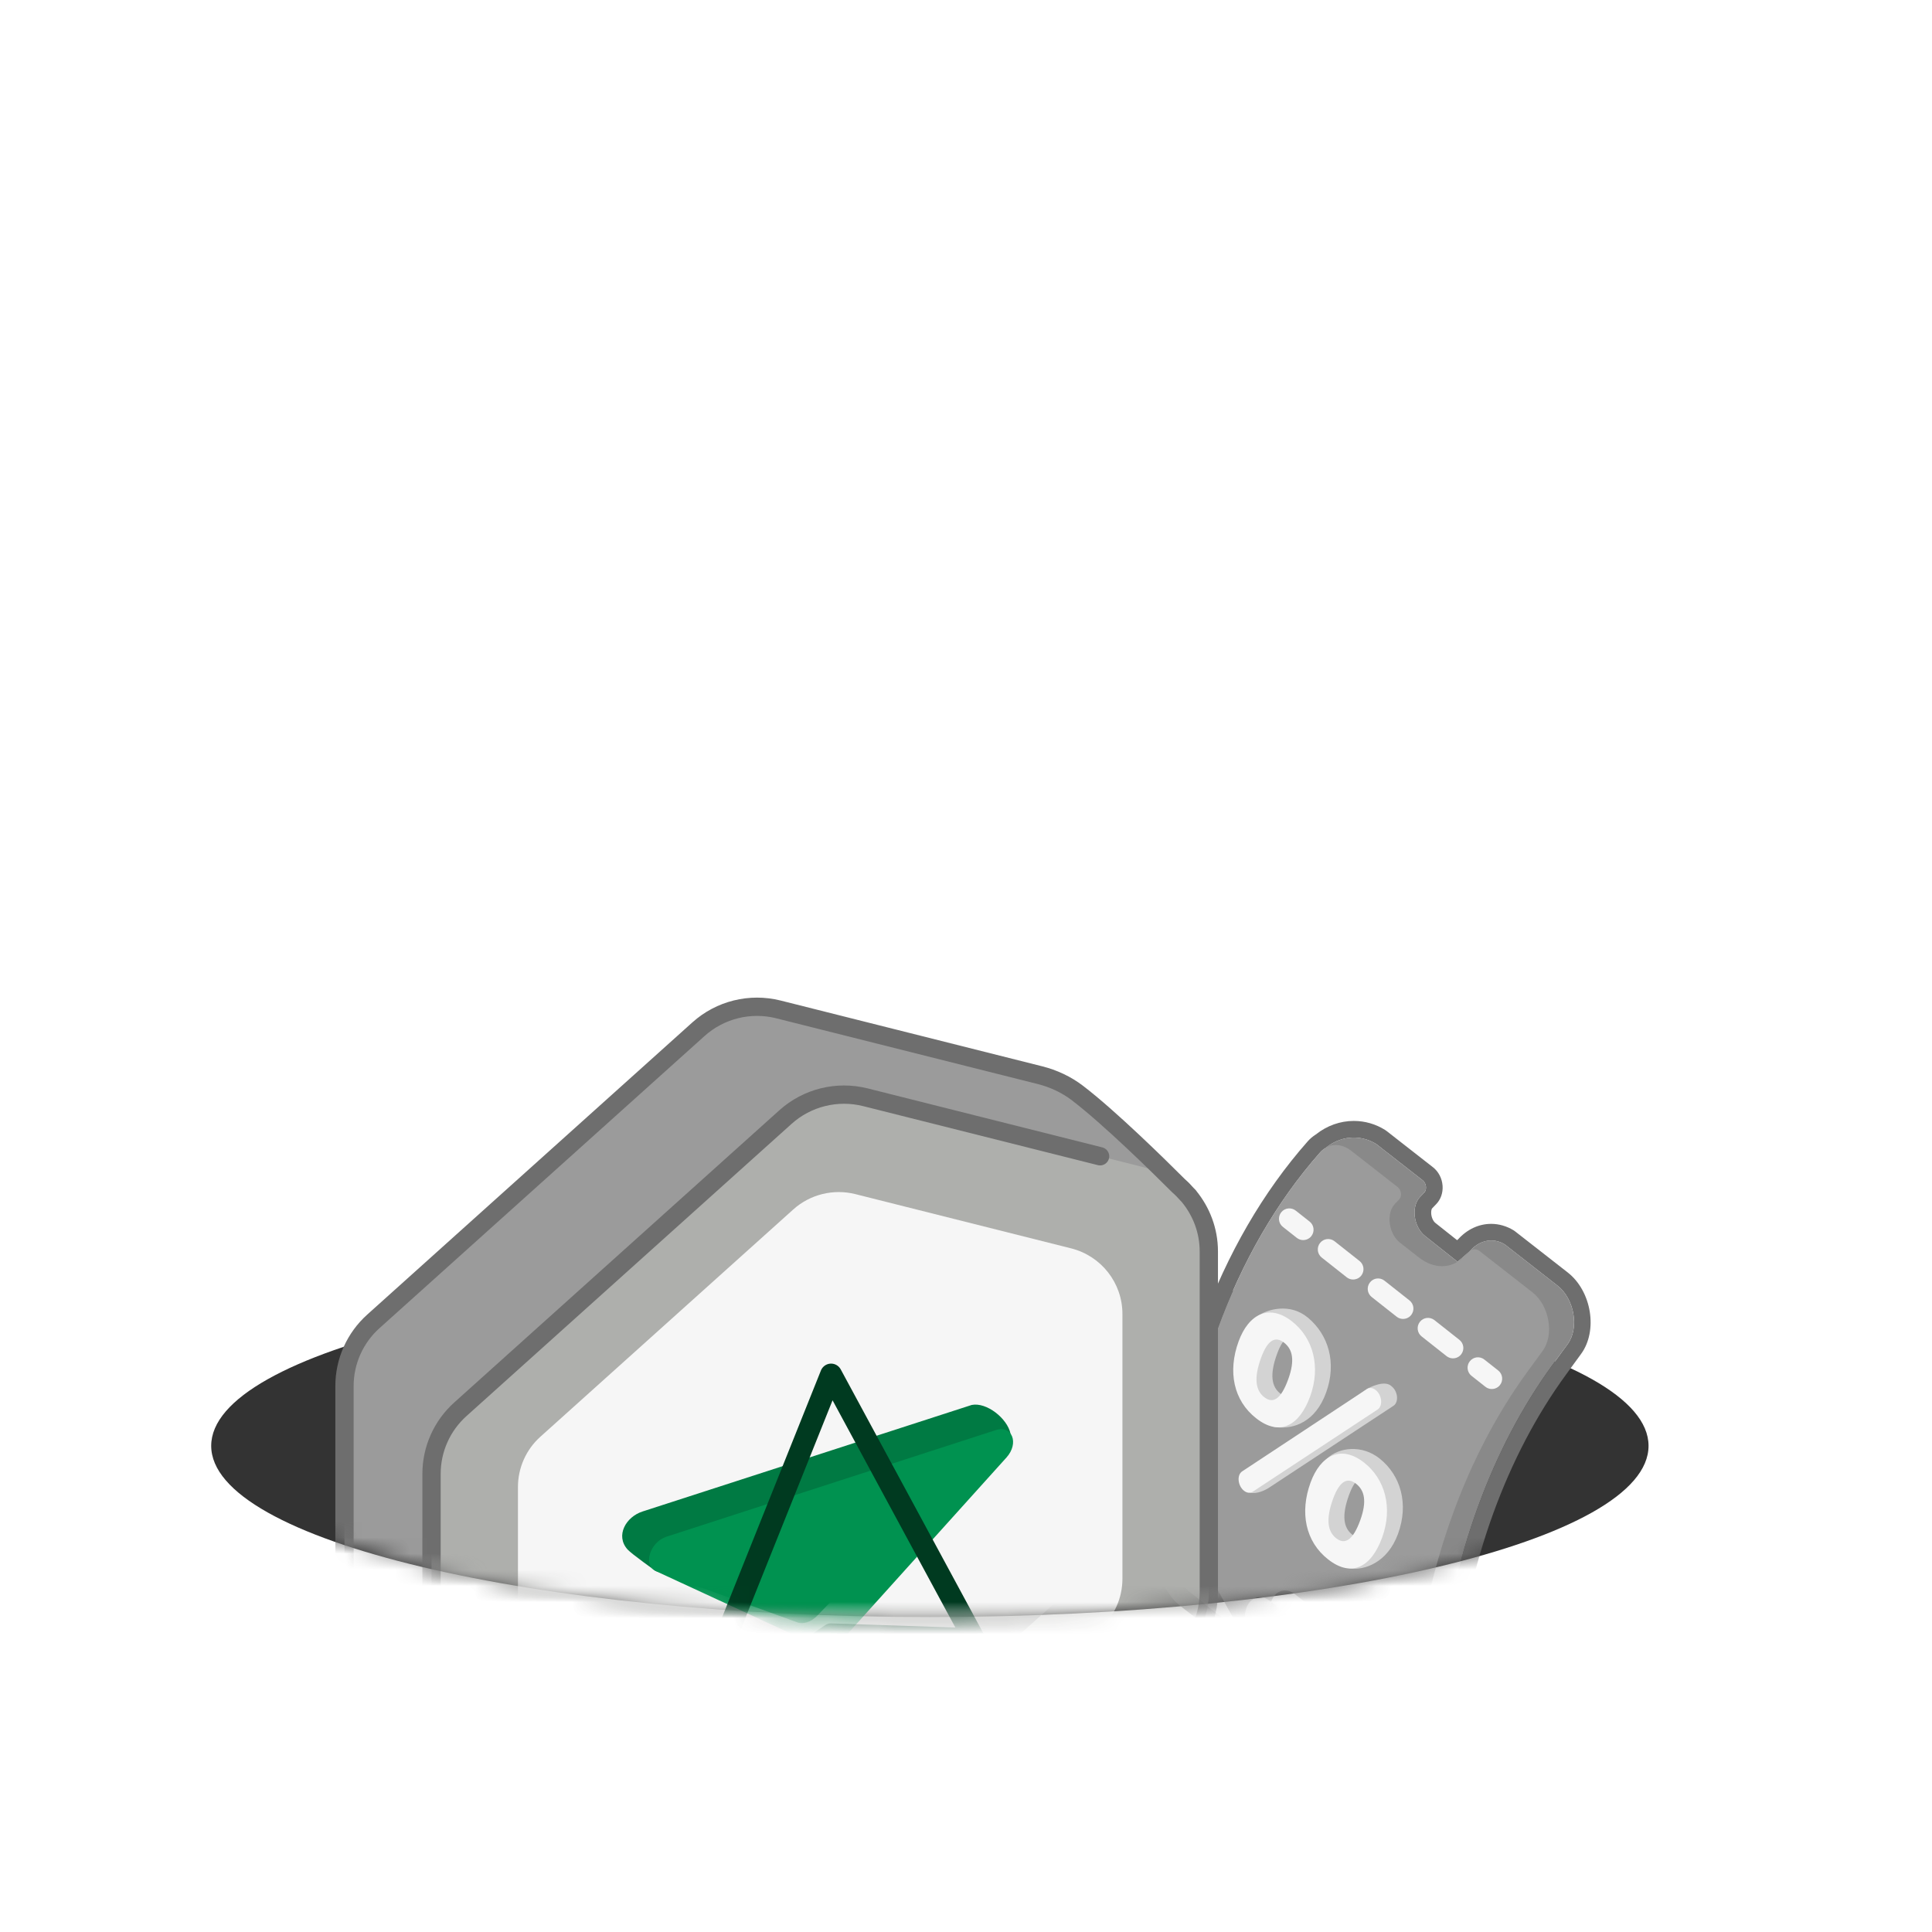 <?xml version="1.0" encoding="UTF-8"?>
<svg width="120px" height="120px" viewBox="0 0 120 120" version="1.1" xmlns="http://www.w3.org/2000/svg" xmlns:xlink="http://www.w3.org/1999/xlink">
    <title>C58EC6F5-D297-47CE-98A9-2263454C6DEA</title>
    <defs>
        <path d="M0,0 L0.573,41.108 L11.118,40.803 C11.118,46.675 31.103,51.433 55.756,51.433 L55.756,51.433 C80.409,51.433 100.394,46.675 100.394,40.803 L100.394,40.803 L107.254,40.803 L115.277,23.074 L100.394,0" id="path-1"></path>
        <path d="M0,0 L0.573,41.108 L11.118,40.803 C11.118,46.675 31.103,51.433 55.756,51.433 L55.756,51.433 C80.409,51.433 100.394,46.675 100.394,40.803 L100.394,40.803 L107.254,40.803 L115.277,23.074 L100.394,0" id="path-3"></path>
        <path d="M0,0 L0.573,41.108 L11.118,40.803 C11.118,46.675 31.103,51.433 55.756,51.433 L55.756,51.433 C80.409,51.433 100.394,46.675 100.394,40.803 L100.394,40.803 L107.254,40.803 L115.277,23.074 L100.394,0" id="path-5"></path>
        <path d="M0,0 L0.573,41.108 L11.118,40.803 C11.118,46.675 31.103,51.433 55.756,51.433 L55.756,51.433 C80.409,51.433 100.394,46.675 100.394,40.803 L100.394,40.803 L107.254,40.803 L115.277,23.074 L100.394,0" id="path-7"></path>
        <path d="M0,0 L0.573,41.108 L11.118,40.803 C11.118,46.675 31.103,51.433 55.756,51.433 L55.756,51.433 C80.409,51.433 100.394,46.675 100.394,40.803 L100.394,40.803 L107.254,40.803 L115.277,23.074 L100.394,0" id="path-9"></path>
        <path d="M0,0 L0.573,41.108 L11.118,40.803 C11.118,46.675 31.103,51.433 55.756,51.433 L55.756,51.433 C80.409,51.433 100.394,46.675 100.394,40.803 L100.394,40.803 L107.254,40.803 L115.277,23.074 L100.394,0" id="path-11"></path>
        <path d="M0,0 L0.573,41.108 L11.118,40.803 C11.118,46.675 31.103,51.433 55.756,51.433 L55.756,51.433 C80.409,51.433 100.394,46.675 100.394,40.803 L100.394,40.803 L107.254,40.803 L115.277,23.074 L100.394,0" id="path-13"></path>
        <path d="M0,0 L0.573,41.108 L11.118,40.803 C11.118,46.675 31.103,51.433 55.756,51.433 L55.756,51.433 C80.409,51.433 100.394,46.675 100.394,40.803 L100.394,40.803 L107.254,40.803 L115.277,23.074 L100.394,0" id="path-15"></path>
        <path d="M0,0 L0.573,41.108 L11.118,40.803 C11.118,46.675 31.103,51.433 55.756,51.433 L55.756,51.433 C80.409,51.433 100.394,46.675 100.394,40.803 L100.394,40.803 L107.254,40.803 L115.277,23.074 L100.394,0" id="path-17"></path>
        <path d="M0,0 L0.573,41.108 L11.118,40.803 C11.118,46.675 31.103,51.433 55.756,51.433 L55.756,51.433 C80.409,51.433 100.394,46.675 100.394,40.803 L100.394,40.803 L107.254,40.803 L115.277,23.074 L100.394,0" id="path-19"></path>
        <path d="M0,0 L0.573,41.108 L11.118,40.803 C11.118,46.675 31.103,51.433 55.756,51.433 L55.756,51.433 C80.409,51.433 100.394,46.675 100.394,40.803 L100.394,40.803 L107.254,40.803 L115.277,23.074 L100.394,0" id="path-21"></path>
        <path d="M0,0 L0.573,41.108 L11.118,40.803 C11.118,46.675 31.103,51.433 55.756,51.433 L55.756,51.433 C80.409,51.433 100.394,46.675 100.394,40.803 L100.394,40.803 L107.254,40.803 L115.277,23.074 L100.394,0" id="path-23"></path>
        <path d="M0,0 L0.573,41.108 L11.118,40.803 C11.118,46.675 31.103,51.433 55.756,51.433 L55.756,51.433 C80.409,51.433 100.394,46.675 100.394,40.803 L100.394,40.803 L107.254,40.803 L115.277,23.074 L100.394,0" id="path-25"></path>
        <path d="M0,0 L0.573,41.108 L11.118,40.803 C11.118,46.675 31.103,51.433 55.756,51.433 L55.756,51.433 C80.409,51.433 100.394,46.675 100.394,40.803 L100.394,40.803 L107.254,40.803 L115.277,23.074 L100.394,0 L0,0 Z" id="path-27"></path>
        <path d="M0,0 L0.573,41.108 L11.118,40.803 C11.118,46.675 31.103,51.433 55.756,51.433 L55.756,51.433 C80.409,51.433 100.394,46.675 100.394,40.803 L100.394,40.803 L107.254,40.803 L115.277,23.074 L100.394,0 L0,0 Z" id="path-29"></path>
        <path d="M0,0 L0.573,41.108 L11.118,40.803 C11.118,46.675 31.103,51.433 55.756,51.433 L55.756,51.433 C80.409,51.433 100.394,46.675 100.394,40.803 L100.394,40.803 L107.254,40.803 L115.277,23.074 L100.394,0" id="path-31"></path>
    </defs>
    <g id="zeplin" stroke="none" stroke-width="1" fill="none" fill-rule="evenodd">
        <g id="1.0.2-E&amp;R-home-page-(Landing)---Overview---No-mission-Empty-state" transform="translate(-125, -406)">
            <g id="_new-icon/nav/home-copy-28" transform="translate(125, 406)">
                <g id="Group-52" transform="translate(2, 49)">
                    <path d="M100.394,40.804 C100.394,46.675 80.409,51.434 55.756,51.434 C31.102,51.434 11.118,46.675 11.118,40.804 C11.118,34.934 31.102,30.175 55.756,30.175 C80.409,30.175 100.394,34.934 100.394,40.804" id="Fill-1" fill="#333333"></path>
                    <g id="Group-51" transform="translate(0, -0)">
                        <g id="Group-5">
                            <mask id="mask-2" fill="white">
                                <use xlink:href="#path-1"></use>
                            </mask>
                            <g id="Clip-4"></g>
                            <path d="M82.086,20.623 L82.086,20.623 C81.238,20.623 80.423,20.914 79.726,21.465 C79.532,21.59 79.366,21.73 79.222,21.894 C73.668,28.182 70.353,37.269 69.891,47.48 C69.833,48.744 70.391,50.027 71.314,50.748 L74.193,52.996 C74.382,53.144 74.6,53.237 74.83,53.27 C74.89,53.281 74.952,53.287 75.015,53.287 L75.023,53.287 C75.429,53.284 76.859,53.094 77.553,52.289 C78.14,52.834 78.53,53.772 78.54,54.689 L78.548,55.414 C78.554,56.035 78.834,56.621 79.297,56.982 L82.565,59.535 C82.87,59.773 83.209,59.94 83.573,60.032 C83.645,60.059 83.719,60.077 83.795,60.086 C83.814,60.088 83.838,60.091 83.861,60.092 C83.924,60.1 84.005,60.103 84.086,60.103 C84.164,60.105 84.224,60.106 84.285,60.106 C86.045,60.106 87.988,59.002 88.191,57.152 L88.394,55.32 C89.203,47.975 91.584,41.419 95.279,36.363 L96.204,35.095 C97.259,33.652 96.856,31.193 95.374,30.035 L92.104,27.481 C92.071,27.455 92.037,27.432 92.002,27.41 C91.573,27.152 91.095,27.016 90.62,27.016 C89.851,27.016 89.123,27.357 88.56,27.98 L88.503,28.029 L87.159,26.963 C87.02,26.853 86.917,26.63 86.896,26.4 C86.878,26.209 86.923,26.086 86.947,26.06 L87.21,25.786 C87.488,25.498 87.632,25.084 87.601,24.651 C87.568,24.188 87.349,23.768 87,23.496 L84.123,21.248 C84.097,21.228 84.069,21.209 84.041,21.19 C83.457,20.819 82.781,20.623 82.086,20.623 M82.086,21.656 C82.595,21.656 83.082,21.805 83.487,22.062 L86.367,24.311 C86.592,24.486 86.644,24.887 86.465,25.07 L86.203,25.344 C85.632,25.937 85.797,27.209 86.517,27.771 L88.531,29.369 C88.534,29.367 88.538,29.367 88.541,29.364 L89.288,28.716 C89.66,28.283 90.132,28.049 90.62,28.049 C90.903,28.049 91.191,28.128 91.468,28.295 L94.738,30.85 C95.789,31.67 96.104,33.482 95.37,34.486 L94.445,35.754 C90.646,40.951 88.195,47.689 87.368,55.207 L87.166,57.04 C87.02,58.359 85.504,59.074 84.285,59.074 C84.239,59.074 84.194,59.072 84.15,59.07 L84.133,59.07 L84.086,59.07 C84.044,59.07 84.002,59.07 83.959,59.063 C83.947,59.062 83.933,59.062 83.921,59.061 L83.912,59.051 C83.676,59.004 83.435,58.904 83.2,58.721 L79.931,56.168 C79.72,56.003 79.583,55.705 79.58,55.404 L79.573,54.679 C79.559,53.367 78.962,52.068 78.045,51.353 L76.961,50.505 C76.913,50.65 76.878,50.807 76.876,50.986 L76.868,51.458 C76.678,51.939 75.567,52.25 75.015,52.255 L75.013,52.252 C74.953,52.25 74.89,52.23 74.829,52.184 L71.949,49.934 C71.288,49.418 70.879,48.459 70.922,47.527 C71.374,37.55 74.597,28.689 79.998,22.576 C80.099,22.461 80.214,22.373 80.335,22.302 L80.337,22.298 C80.891,21.85 81.503,21.656 82.086,21.656" id="Fill-3" fill="#6E6E6E" mask="url(#mask-2)"></path>
                        </g>
                        <g id="Group-8">
                            <mask id="mask-4" fill="white">
                                <use xlink:href="#path-3"></use>
                            </mask>
                            <g id="Clip-7"></g>
                            <path d="M89.288,28.715 L88.533,29.371 L86.517,27.771 C85.797,27.208 85.632,25.937 86.202,25.343 L86.465,25.07 C86.643,24.886 86.592,24.486 86.366,24.311 L83.487,22.062 C82.617,21.508 81.375,21.458 80.336,22.297 C80.336,22.297 72.926,37.127 72.475,47.106 C72.433,48.038 72.842,48.997 73.501,49.513 L75.015,52.254 C75.567,52.25 76.678,51.938 76.868,51.457 L76.875,50.986 C76.892,49.961 77.705,49.453 78.425,50.015 L79.598,50.93 C80.515,51.647 81.111,52.946 81.125,54.257 L81.133,54.984 C81.136,55.282 81.273,55.582 81.483,55.745 L83.92,59.061 C85.178,59.223 87.005,58.491 87.165,57.039 L87.368,55.207 C88.195,47.689 90.646,40.951 94.445,35.752 L95.37,34.486 C96.103,33.482 95.788,31.669 94.738,30.849 L91.468,28.294 C90.714,27.84 89.876,28.032 89.288,28.715" id="Fill-6" fill="#898989" mask="url(#mask-4)"></path>
                        </g>
                        <g id="Group-11">
                            <mask id="mask-6" fill="white">
                                <use xlink:href="#path-5"></use>
                            </mask>
                            <g id="Clip-10"></g>
                            <path d="M89.288,28.715 L88.873,29.11 C88.123,29.824 87.053,29.824 86.137,29.108 L84.964,28.192 C84.243,27.63 84.078,26.358 84.649,25.765 L84.912,25.491 C85.091,25.305 85.039,24.907 84.814,24.732 L81.934,22.483 C81.274,21.967 80.502,22.004 79.997,22.575 C74.597,28.689 71.373,37.549 70.922,47.527 C70.879,48.458 71.288,49.417 71.949,49.934 L74.828,52.183 C75.054,52.359 75.309,52.199 75.314,51.878 L75.322,51.405 C75.339,50.381 76.152,49.873 76.872,50.436 L78.045,51.353 C78.962,52.068 79.558,53.366 79.573,54.678 L79.58,55.403 C79.583,55.704 79.719,56.002 79.931,56.167 L83.2,58.721 C84.249,59.539 85.453,58.912 85.613,57.46 L85.814,55.628 C86.642,48.11 89.093,41.373 92.891,36.173 L93.817,34.906 C94.55,33.902 94.235,32.09 93.185,31.27 L89.915,28.716 C89.705,28.552 89.46,28.552 89.288,28.715" id="Fill-9" fill="#9B9B9B" mask="url(#mask-6)"></path>
                        </g>
                        <g id="Group-14">
                            <mask id="mask-8" fill="white">
                                <use xlink:href="#path-7"></use>
                            </mask>
                            <g id="Clip-13"></g>
                            <path d="M80.365,37.502 C79.707,39.31 78.382,39.781 77.257,39.647 C75.465,39.435 74.588,33.709 76.257,32.656 C76.731,32.356 78.1,31.898 79.231,32.837 C80.516,33.904 81.04,35.646 80.365,37.502 M77.317,35.102 C76.847,36.39 76.987,37.138 77.513,37.548 C78.055,37.972 78.546,37.689 78.999,36.44 C79.439,35.235 79.263,34.565 78.745,34.162 C78.245,33.772 77.748,33.916 77.317,35.102 M76.139,42.159 L82.904,37.274 C83.061,37.171 84.017,36.691 84.431,37.102 C84.829,37.41 84.894,38.092 84.552,38.316 L76.791,43.424 C76.638,43.524 76.085,43.823 75.641,43.712 C75.641,43.712 75.799,42.383 76.139,42.159 M84.835,46.266 C84.168,48.097 82.709,48.531 81.891,48.424 C80.1,48.185 79.002,42.962 80.421,41.597 C81.148,40.895 82.593,40.708 83.701,41.601 C85.007,42.648 85.51,44.409 84.835,46.266 M81.787,43.865 C81.319,45.154 81.457,45.9 81.984,46.313 C82.517,46.73 83.022,46.441 83.472,45.205 C83.91,43.996 83.734,43.329 83.216,42.925 C82.715,42.534 82.216,42.686 81.787,43.865" id="Fill-12" fill="#D3D3D3" mask="url(#mask-8)"></path>
                        </g>
                        <g id="Group-17">
                            <mask id="mask-10" fill="white">
                                <use xlink:href="#path-9"></use>
                            </mask>
                            <g id="Clip-16"></g>
                            <path d="M79.376,37.733 C78.718,39.542 77.493,40.242 76.027,39.096 C74.605,37.986 74.255,36.176 74.929,34.324 C75.547,32.62 76.827,31.962 78.242,33.069 C79.561,34.099 80.051,35.879 79.376,37.733 M76.329,35.334 C75.859,36.621 75.998,37.37 76.525,37.781 C77.066,38.203 77.558,37.922 78.012,36.673 C78.451,35.468 78.274,34.797 77.756,34.394 C77.256,34.004 76.759,34.148 76.329,35.334 M75.151,42.391 L82.905,37.273 C83.061,37.172 83.266,37.194 83.444,37.336 C83.841,37.644 83.906,38.324 83.563,38.55 L75.804,43.657 C75.65,43.758 75.447,43.734 75.27,43.596 C74.877,43.289 74.811,42.615 75.151,42.391 M83.847,46.499 C83.18,48.33 81.964,49.005 80.497,47.861 C79.075,46.749 78.726,44.938 79.399,43.087 C80.017,41.389 81.296,40.727 82.713,41.834 C84.032,42.862 84.522,44.642 83.847,46.499 M80.798,44.097 C80.33,45.386 80.469,46.133 80.995,46.545 C81.529,46.962 82.033,46.675 82.483,45.438 C82.922,44.23 82.745,43.562 82.228,43.158 C81.726,42.767 81.227,42.919 80.798,44.097" id="Fill-15" fill="#F6F6F6" mask="url(#mask-10)"></path>
                        </g>
                        <g id="Group-20">
                            <mask id="mask-12" fill="white">
                                <use xlink:href="#path-11"></use>
                            </mask>
                            <g id="Clip-19"></g>
                            <path d="M91.032,37.156 C91.081,37.121 91.126,37.079 91.165,37.029 C91.385,36.75 91.337,36.344 91.058,36.124 L90.197,35.445 C89.919,35.224 89.512,35.266 89.292,35.552 C89.072,35.831 89.119,36.236 89.399,36.456 L90.26,37.135 C90.49,37.317 90.805,37.317 91.032,37.156" id="Fill-18" fill="#F6F6F6" mask="url(#mask-12)"></path>
                        </g>
                        <g id="Group-23">
                            <mask id="mask-14" fill="white">
                                <use xlink:href="#path-13"></use>
                            </mask>
                            <g id="Clip-22"></g>
                            <path d="M81.646,30.334 L80.095,29.109 C79.816,28.889 79.768,28.483 79.989,28.204 C80.211,27.921 80.615,27.878 80.894,28.098 L82.444,29.323 C82.723,29.543 82.771,29.948 82.551,30.228 C82.512,30.277 82.467,30.319 82.418,30.355 C82.19,30.516 81.875,30.516 81.646,30.334 M84.747,32.782 L83.197,31.559 C82.918,31.338 82.87,30.933 83.09,30.653 C83.312,30.368 83.717,30.326 83.995,30.547 L85.545,31.771 C85.824,31.991 85.873,32.397 85.652,32.676 C85.613,32.726 85.568,32.768 85.519,32.803 C85.292,32.964 84.977,32.964 84.747,32.782 M87.848,35.231 L86.298,34.007 C86.019,33.787 85.971,33.382 86.191,33.103 C86.414,32.819 86.816,32.774 87.096,32.996 L88.646,34.22 C88.925,34.44 88.974,34.846 88.753,35.125 C88.714,35.175 88.669,35.217 88.62,35.252 C88.393,35.413 88.078,35.413 87.848,35.231" id="Fill-21" fill="#F6F6F6" mask="url(#mask-14)"></path>
                        </g>
                        <g id="Group-26">
                            <mask id="mask-16" fill="white">
                                <use xlink:href="#path-15"></use>
                            </mask>
                            <g id="Clip-25"></g>
                            <path d="M79.317,27.905 C79.366,27.871 79.411,27.829 79.45,27.779 C79.67,27.5 79.622,27.094 79.343,26.874 L78.482,26.195 C78.203,25.974 77.798,26.018 77.577,26.301 C77.357,26.581 77.404,26.986 77.684,27.206 L78.545,27.885 C78.775,28.067 79.09,28.066 79.317,27.905" id="Fill-24" fill="#F6F6F6" mask="url(#mask-16)"></path>
                        </g>
                        <g id="Group-29">
                            <mask id="mask-18" fill="white">
                                <use xlink:href="#path-17"></use>
                            </mask>
                            <g id="Clip-28"></g>
                            <path d="M71.85,25.302 C71.85,25.302 67.53,20.89 64.934,18.9 C64.238,18.366 63.435,17.992 62.583,17.779 L46.348,13.697 C44.592,13.255 42.73,13.715 41.386,14.923 L21.189,33.074 C20.049,34.099 19.397,35.557 19.397,37.086 L19.397,57.49 C19.397,58.066 19.543,58.629 19.823,59.133 C21.738,62.594 27.638,68.743 26.08,67.178 L40.727,67.811 C42.483,68.252 44.345,67.791 45.689,66.583 L65.886,48.432 C67.026,47.407 67.676,45.949 67.676,44.421 L71.85,25.302" id="Fill-27" fill="#9B9B9B" mask="url(#mask-18)"></path>
                        </g>
                        <g id="Group-32">
                            <mask id="mask-20" fill="white">
                                <use xlink:href="#path-19"></use>
                            </mask>
                            <g id="Clip-31"></g>
                            <path d="M73.083,28.726 C73.083,26.251 71.394,24.092 68.985,23.486 L51.753,19.154 C49.998,18.712 48.136,19.172 46.791,20.381 L26.595,38.532 C25.455,39.556 24.804,41.015 24.804,42.544 L24.804,63.696 C24.804,66.17 26.492,68.33 28.901,68.935 L46.133,73.268 C47.889,73.709 49.75,73.249 51.095,72.04 L71.291,53.89 C72.431,52.866 73.083,51.407 73.083,49.877 L73.083,28.726" id="Fill-30" fill="#AEAFAC" mask="url(#mask-20)"></path>
                        </g>
                        <g id="Group-35">
                            <mask id="mask-22" fill="white">
                                <use xlink:href="#path-21"></use>
                            </mask>
                            <g id="Clip-34"></g>
                            <path d="M67.716,32.613 C67.716,30.687 66.403,29.009 64.529,28.538 L51.129,25.169 C49.763,24.826 48.316,25.183 47.27,26.123 L31.563,40.239 C30.676,41.035 30.171,42.17 30.171,43.359 L30.171,59.808 C30.171,61.732 31.484,63.412 33.358,63.883 L46.758,67.252 C48.123,67.595 49.571,67.238 50.616,66.298 L66.324,52.182 C67.21,51.385 67.716,50.252 67.716,49.062 L67.716,32.613" id="Fill-33" fill="#F6F6F6" mask="url(#mask-22)"></path>
                        </g>
                        <g id="Group-38">
                            <mask id="mask-24" fill="white">
                                <use xlink:href="#path-23"></use>
                            </mask>
                            <g id="Clip-37"></g>
                            <path d="M48.799,51.312 C48.408,51.747 47.855,51.926 47.463,51.745 L38.727,48.58 C38.727,48.58 37.233,47.522 36.98,47.242 C36.204,46.375 36.884,45.213 37.907,44.882 L58.356,38.264 C59.277,38.079 60.568,39.098 60.766,40.05 C60.83,40.359 59.569,40.154 59.268,40.488 L48.799,51.312" id="Fill-36" fill="#007A43" mask="url(#mask-24)"></path>
                        </g>
                        <g id="Group-41">
                            <mask id="mask-26" fill="white">
                                <use xlink:href="#path-25"></use>
                            </mask>
                            <g id="Clip-40"></g>
                            <path d="M50.288,52.876 C49.897,53.311 49.343,53.49 48.952,53.309 L38.727,48.579 C37.924,48.208 38.372,46.777 39.395,46.447 L59.844,39.828 C60.867,39.497 61.315,40.638 60.513,41.529 L50.288,52.876" id="Fill-39" fill="#009250" mask="url(#mask-26)"></path>
                        </g>
                        <g id="Group-44">
                            <mask id="mask-28" fill="white">
                                <use xlink:href="#path-27"></use>
                            </mask>
                            <g id="Clip-43"></g>
                            <polygon id="Stroke-42" stroke="#003A20" stroke-width="1.359" stroke-linejoin="round" mask="url(#mask-28)" points="58.5 52.807 49.62 52.512 40.739 58.555 49.62 36.376"></polygon>
                        </g>
                        <g id="Group-47">
                            <mask id="mask-30" fill="white">
                                <use xlink:href="#path-29"></use>
                            </mask>
                            <g id="Clip-46"></g>
                            <path d="M19.397,37.087 L19.397,57.489 C19.397,58.066 19.543,58.628 19.822,59.133 C21.196,61.615 24.602,65.462 25.852,66.869 C25.93,66.976 26.013,67.077 26.099,67.179 L26.08,67.178 C26.177,67.275 26.237,67.335 26.277,67.373 C26.971,68.112 27.862,68.674 28.9,68.936 L46.132,73.268 C47.889,73.71 49.75,73.249 51.094,72.04 L71.292,53.89 C72.431,52.865 73.082,51.407 73.082,49.877 L73.082,28.726 C73.082,27.442 72.621,26.25 71.849,25.309 L71.85,25.303 C71.85,25.303 71.802,25.254 71.733,25.184 C71.567,24.995 71.394,24.816 71.203,24.65 C69.903,23.351 66.917,20.42 64.934,18.9 C64.237,18.365 63.435,17.992 62.583,17.778 L46.348,13.696 C44.591,13.255 42.73,13.715 41.385,14.924 L21.189,33.074 C20.049,34.099 19.397,35.558 19.397,37.087 Z" id="Stroke-45" stroke="#6E6E6E" stroke-width="1.136" stroke-linejoin="round" mask="url(#mask-30)"></path>
                        </g>
                        <g id="Group-50">
                            <mask id="mask-32" fill="white">
                                <use xlink:href="#path-31"></use>
                            </mask>
                            <g id="Clip-49"></g>
                            <path d="M66.328,22.818 L51.753,19.153 C49.997,18.712 48.135,19.172 46.79,20.38 L26.595,38.531 C25.454,39.555 24.803,41.013 24.803,42.544 L24.803,60.58" id="Stroke-48" stroke="#6E6E6E" stroke-width="1.136" stroke-linecap="round" stroke-linejoin="round" mask="url(#mask-32)"></path>
                        </g>
                    </g>
                </g>
            </g>
        </g>
    </g>
</svg>